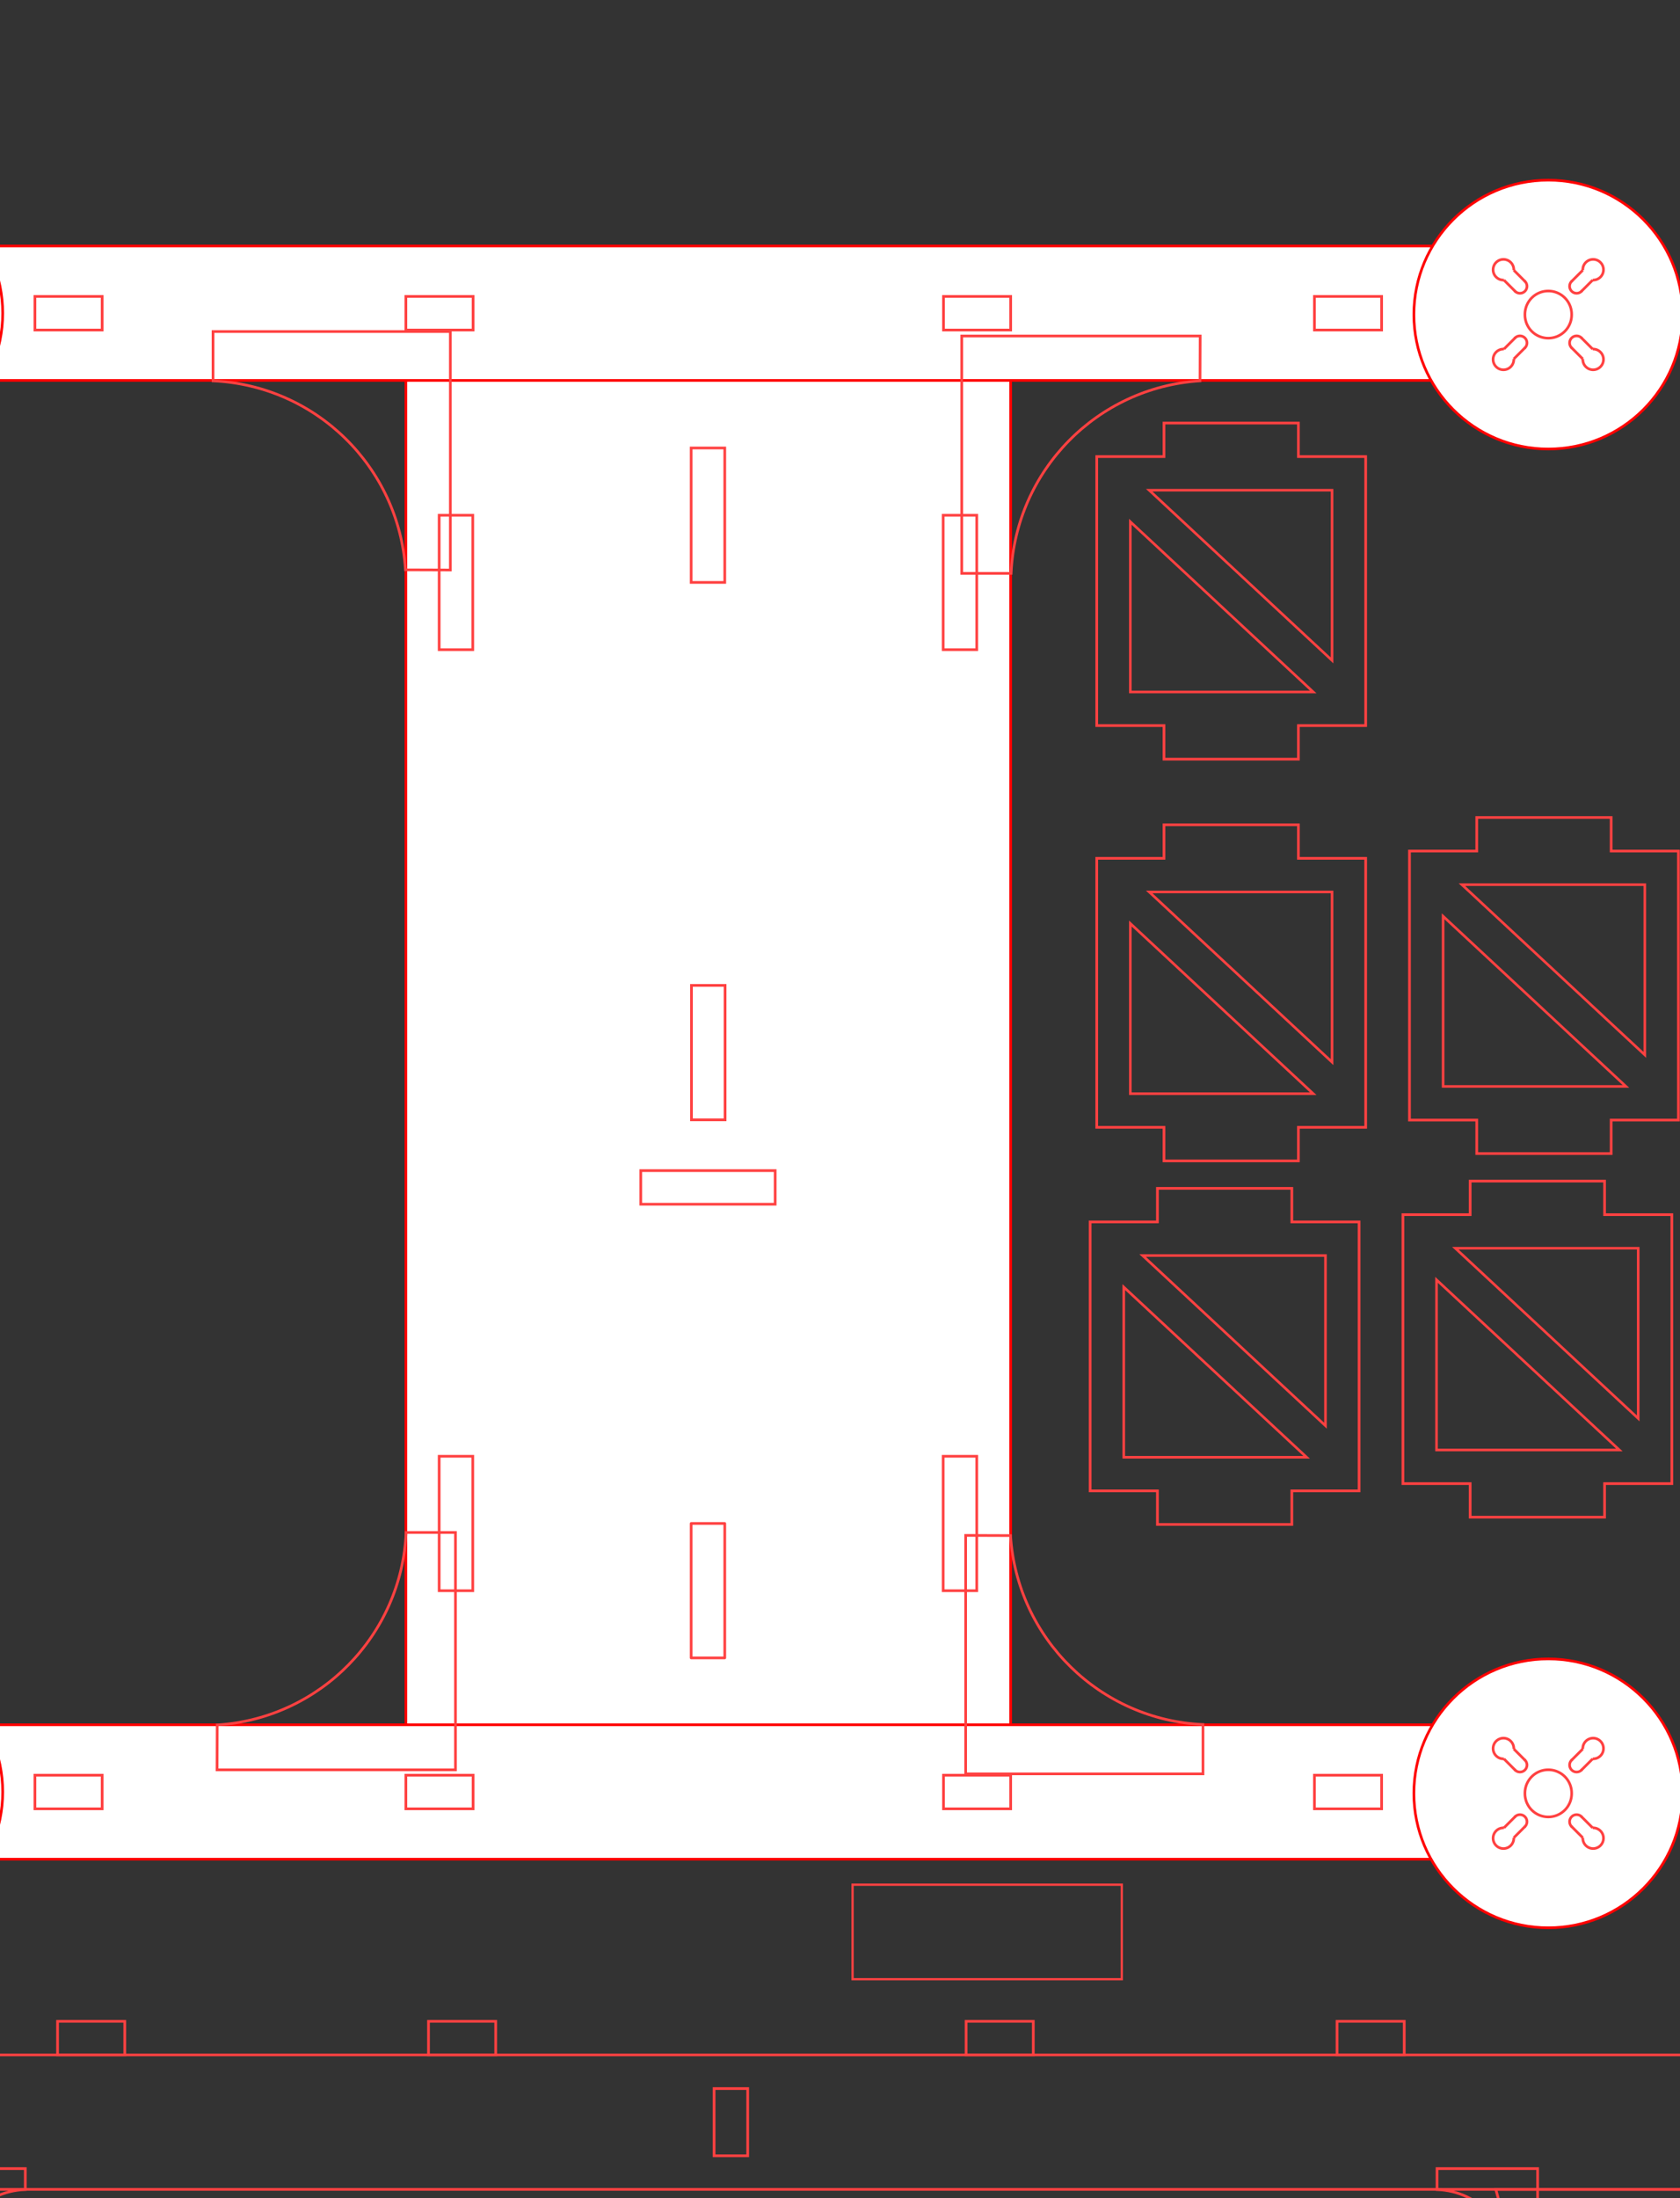 <?xml version="1.0" encoding="UTF-8" standalone="no"?>
<!-- Created with Inkscape (http://www.inkscape.org/) -->

<svg
   xmlns:dc="http://purl.org/dc/elements/1.1/"
   xmlns:cc="http://creativecommons.org/ns#"
   xmlns:rdf="http://www.w3.org/1999/02/22-rdf-syntax-ns#"
   xmlns:svg="http://www.w3.org/2000/svg"
   xmlns="http://www.w3.org/2000/svg"
   xmlns:sodipodi="http://sodipodi.sourceforge.net/DTD/sodipodi-0.dtd"
   xmlns:inkscape="http://www.inkscape.org/namespaces/inkscape"
   width="25cm"
   height="32.7cm"
   viewBox="0 0 885.827 1158.661"
   id="svg2"
   version="1.1"
   inkscape:version="0.91 r13725"
   sodipodi:docname="Laser_cutting_design_2.svg"><rect x="0" y="0" width="885.827" height="1158.661" fill="#333333" stroke="none"/><defs
   id="defs4" />
<sodipodi:namedview
   id="base"
   pagecolor="#ffffff"
   bordercolor="#666666"
   borderopacity="1.0"
   inkscape:pageopacity="0.0"
   inkscape:pageshadow="2"
   showgrid="false"
   inkscape:zoom="1.4142136"
   inkscape:cx="586.55925"
   inkscape:cy="154.50902"
   inkscape:window-width="1322"
   inkscape:window-height="750"
   inkscape:window-x="44"
   inkscape:window-y="18"
   inkscape:window-maximized="1"
   inkscape:current-layer="layer1"
   showborder="false"
   inkscape:document-units="cm"
   showguides="false" />


 HEAD
     inkscape:zoom=&quot;0.56628729&quot;
     inkscape:cx=&quot;-283.34562&quot;
     inkscape:cy=&quot;485.06177&quot;
=======
     inkscape:zoom=&quot;0.7&quot;
     inkscape:cx=&quot;922.1479&quot;
     inkscape:cy=&quot;432.28829&quot;
&gt;&gt;&gt;&gt;&gt;&gt;&gt; 5bce138aa78098a31aa626a3f26e7add5e2ade60
     inkscape:document-units=&quot;cm&quot;
     inkscape:current-layer=&quot;layer1&quot;
     showgrid=&quot;false&quot;
     units=&quot;cm&quot;
 HEAD
     inkscape:window-width=&quot;3381&quot;
     inkscape:window-height=&quot;1416&quot;
     inkscape:window-x=&quot;59&quot;
     inkscape:window-y=&quot;24&quot;
     inkscape:window-maximized=&quot;1&quot;
     showborder=&quot;false&quot;
     showguides=&quot;true&quot; /&gt;
=======
     inkscape:window-width=&quot;1718&quot;
     inkscape:window-height=&quot;1368&quot;
     inkscape:window-x=&quot;-7&quot;
     inkscape:window-y=&quot;0&quot;
     inkscape:window-maximized=&quot;0&quot;
     showborder=&quot;false&quot; /&gt;
&gt;&gt;&gt;&gt;&gt;&gt;&gt; 5bce138aa78098a31aa626a3f26e7add5e2ade60
<g
   inkscape:label="Layer 1"
   inkscape:groupmode="layer"
   id="layer1"
   transform="translate(0,106.299)"><rect
   id="rect21" />


 HEAD
       style=&quot;opacity:1;fill:none;fill-opacity:0;fill-rule:evenodd;stroke:#ff4141;stroke-width:1.41606927;stroke-linecap:round;stroke-linejoin:miter;stroke-miterlimit:4;stroke-dasharray:none;stroke-opacity:1&quot;
       id=&quot;rect4145-3-2-8-6-2-8-7&quot;
       width=&quot;35.434326&quot;
       height=&quot;17.717789&quot;
       x=&quot;214.01512&quot;
       y=&quot;927.63739&quot; /&gt;
    <rect
   style="opacity:1;fill:#ffffff;fill-opacity:1;stroke:#ff0000;stroke-width:1.418;stroke-miterlimit:4;stroke-dasharray:none;stroke-opacity:1"
   id="rect4140"
   width="318.897"
   height="850.393"
   x="214.016"
   y="23.387" />
<g
   transform="translate(4.6589356e-6,-779.525)"
   id="g4865-5">
  <rect
     style="opacity:1;fill:#ffffff;fill-opacity:1;stroke:#ff0000;stroke-width:1.417;stroke-miterlimit:4;stroke-dasharray:none;stroke-opacity:1"
     id="rect4142-4-3-0"
     width="70.866"
     height="885.827"
     x="-873.78"
     y="-69.45"
     transform="matrix(0,-1,1,0,0,0)" />
  <ellipse
     style="opacity:1;fill:#ffffff;fill-opacity:1;stroke:#ff0000;stroke-width:1.403;stroke-miterlimit:4;stroke-dasharray:none;stroke-opacity:1"
     id="path4146-7-6-7-0-3"
     cx="-839.054"
     cy="816.379"
     rx="70.872"
     ry="70.873"
     transform="matrix(0,-1,1,0,0,0)" />
  <path
     inkscape:connector-curvature="0"
     d="m 828.699,839.054 a 12.32,12.319 0 1 0 -24.639,0 12.32,12.319 0 1 0 24.639,0 z"
     style="fill:none;stroke:#ff4141;stroke-width:1.403;stroke-miterlimit:4;stroke-dasharray:none;stroke-opacity:1"
     id="path108-2-3-2-6" />
  <path
     inkscape:connector-curvature="0"
     d="m 803.82,856.82 a 3.696,3.696 0 1 0 -5.207,-5.207"
     style="fill:none;stroke:#ff4141;stroke-width:1.403;stroke-miterlimit:4;stroke-dasharray:none;stroke-opacity:1"
     id="path126-9-1-5-1" />
  <path
     inkscape:connector-curvature="0"
     d="m 792.978,857.248 a 5.456,5.456 0 1 0 5.207,5.207"
     style="fill:none;stroke:#ff4141;stroke-width:1.403;stroke-miterlimit:4;stroke-dasharray:none;stroke-opacity:1"
     id="path128-3-75-4-0" />
  <path
     inkscape:connector-curvature="0"
     d="m 799.071,851.156 -6.093,6.093"
     style="fill:none;stroke:#ff4141;stroke-width:1.403;stroke-miterlimit:4;stroke-dasharray:none;stroke-opacity:1"
     id="path130-1-9-0-6" />
  <path
     inkscape:connector-curvature="0"
     d="m 804.278,856.362 -6.093,6.093"
     style="fill:none;stroke:#ff4141;stroke-width:1.403;stroke-miterlimit:4;stroke-dasharray:none;stroke-opacity:1"
     id="path132-9-6-5-3" />
  <path
     inkscape:connector-curvature="0"
     d="m 834.145,851.613 a 3.696,3.696 0 1 0 -5.207,5.207"
     style="fill:none;stroke:#ff4141;stroke-width:1.403;stroke-miterlimit:4;stroke-dasharray:none;stroke-opacity:1"
     id="path134-4-21-9-2" />
  <path
     inkscape:connector-curvature="0"
     d="m 834.574,862.455 a 5.456,5.456 0 1 0 5.207,-5.207"
     style="fill:none;stroke:#ff4141;stroke-width:1.403;stroke-miterlimit:4;stroke-dasharray:none;stroke-opacity:1"
     id="path136-7-78-4-0" />
  <path
     inkscape:connector-curvature="0"
     d="m 833.688,851.156 6.093,6.093"
     style="fill:none;stroke:#ff4141;stroke-width:1.403;stroke-miterlimit:4;stroke-dasharray:none;stroke-opacity:1"
     id="path138-8-5-6-61" />
  <path
     inkscape:connector-curvature="0"
     d="m 828.481,856.362 6.093,6.093"
     style="fill:none;stroke:#ff4141;stroke-width:1.403;stroke-miterlimit:4;stroke-dasharray:none;stroke-opacity:1"
     id="path140-4-7-9-5" />
  <path
     inkscape:connector-curvature="0"
     d="m 798.613,826.495 a 3.696,3.696 0 1 0 5.207,-5.207"
     style="fill:none;stroke:#ff4141;stroke-width:1.403;stroke-miterlimit:4;stroke-dasharray:none;stroke-opacity:1"
     id="path142-5-4-2-5" />
  <path
     inkscape:connector-curvature="0"
     d="m 798.185,815.653 a 5.456,5.456 0 1 0 -5.207,5.207"
     style="fill:none;stroke:#ff4141;stroke-width:1.403;stroke-miterlimit:4;stroke-dasharray:none;stroke-opacity:1"
     id="path144-0-18-2-4" />
  <path
     inkscape:connector-curvature="0"
     d="m 799.071,826.953 -6.093,-6.093"
     style="fill:none;stroke:#ff4141;stroke-width:1.403;stroke-miterlimit:4;stroke-dasharray:none;stroke-opacity:1"
     id="path146-3-5-4-7" />
  <path
     inkscape:connector-curvature="0"
     d="m 804.278,821.746 -6.093,-6.093"
     style="fill:none;stroke:#ff4141;stroke-width:1.403;stroke-miterlimit:4;stroke-dasharray:none;stroke-opacity:1"
     id="path148-6-9-7-6" />
  <path
     inkscape:connector-curvature="0"
     d="m 828.938,821.289 a 3.696,3.696 0 1 0 5.207,5.207"
     style="fill:none;stroke:#ff4141;stroke-width:1.403;stroke-miterlimit:4;stroke-dasharray:none;stroke-opacity:1"
     id="path150-1-7-7-5" />
  <path
     inkscape:connector-curvature="0"
     d="m 839.78,820.86 a 5.456,5.456 0 1 0 -5.207,-5.207"
     style="fill:none;stroke:#ff4141;stroke-width:1.403;stroke-miterlimit:4;stroke-dasharray:none;stroke-opacity:1"
     id="path152-0-53-5-6" />
  <path
     inkscape:connector-curvature="0"
     d="m 833.688,826.953 6.093,-6.093"
     style="fill:none;stroke:#ff4141;stroke-width:1.403;stroke-miterlimit:4;stroke-dasharray:none;stroke-opacity:1"
     id="path154-6-8-4-9" />
  <path
     inkscape:connector-curvature="0"
     d="m 828.481,821.746 6.093,-6.093"
     style="fill:none;stroke:#ff4141;stroke-width:1.403;stroke-miterlimit:4;stroke-dasharray:none;stroke-opacity:1"
     id="path156-3-8-8-3" />
  <g
     transform="translate(-0.709,0)"
     id="g4859-7">
    <rect
       style="opacity:1;fill:none;fill-opacity:0;fill-rule:evenodd;stroke:#ff4141;stroke-width:1.416;stroke-linecap:round;stroke-linejoin:miter;stroke-miterlimit:4;stroke-dasharray:none;stroke-opacity:1"
       id="rect4145-3-2-8-6-2-8-0-4"
       width="35.434"
       height="17.718"
       x="19.132"
       y="829.488" />
    <rect
       style="opacity:1;fill:none;fill-opacity:0;fill-rule:evenodd;stroke:#ff4141;stroke-width:1.416;stroke-linecap:round;stroke-linejoin:miter;stroke-miterlimit:4;stroke-dasharray:none;stroke-opacity:1"
       id="rect4145-3-2-8-6-2-8-4-8-5"
       width="35.434"
       height="17.718"
       x="693.778"
       y="829.488" />
    <rect
       style="opacity:1;fill:none;fill-opacity:0;fill-rule:evenodd;stroke:#ff4141;stroke-width:1.416;stroke-linecap:round;stroke-linejoin:miter;stroke-miterlimit:4;stroke-dasharray:none;stroke-opacity:1"
       id="rect4145-3-2-8-6-2-8-7-1-2"
       width="35.434"
       height="17.718"
       x="214.723"
       y="829.488" />
    <rect
       style="opacity:1;fill:none;fill-opacity:0;fill-rule:evenodd;stroke:#ff4141;stroke-width:1.416;stroke-linecap:round;stroke-linejoin:miter;stroke-miterlimit:4;stroke-dasharray:none;stroke-opacity:1"
       id="rect4145-3-2-8-6-2-8-7-2-3-5"
       width="35.434"
       height="17.718"
       x="498.187"
       y="829.488" />
  </g>
  <g
     id="g4710-4"
     transform="translate(31.226,-0.512)">
    <ellipse
       transform="matrix(0,-1,1,0,0,0)"
       ry="70.873"
       rx="70.872"
       cy="-100.676"
       cx="-838.859"
       id="path4146-7-6-7-0-5-7"
       style="opacity:1;fill:#ffffff;fill-opacity:1;stroke:#ff0000;stroke-width:1.403;stroke-miterlimit:4;stroke-dasharray:none;stroke-opacity:1" />
    <path
       id="path108-2-3-2-9-4"
       style="fill:none;stroke:#ff4141;stroke-width:1.403;stroke-miterlimit:4;stroke-dasharray:none;stroke-opacity:1"
       d="m -88.357,838.859 a 12.32,12.319 0 1 0 -24.639,0 12.32,12.319 0 1 0 24.639,0 z"
       inkscape:connector-curvature="0" />
    <path
       id="path126-9-1-5-2-4"
       style="fill:none;stroke:#ff4141;stroke-width:1.403;stroke-miterlimit:4;stroke-dasharray:none;stroke-opacity:1"
       d="m -113.235,856.625 a 3.696,3.696 0 1 0 -5.207,-5.207"
       inkscape:connector-curvature="0" />
    <path
       id="path128-3-75-4-2-3"
       style="fill:none;stroke:#ff4141;stroke-width:1.403;stroke-miterlimit:4;stroke-dasharray:none;stroke-opacity:1"
       d="m -124.078,857.053 a 5.456,5.456 0 1 0 5.207,5.207"
       inkscape:connector-curvature="0" />
    <path
       id="path130-1-9-0-8-0"
       style="fill:none;stroke:#ff4141;stroke-width:1.403;stroke-miterlimit:4;stroke-dasharray:none;stroke-opacity:1"
       d="m -117.985,850.961 -6.093,6.093"
       inkscape:connector-curvature="0" />
    <path
       id="path132-9-6-5-9-7"
       style="fill:none;stroke:#ff4141;stroke-width:1.403;stroke-miterlimit:4;stroke-dasharray:none;stroke-opacity:1"
       d="m -112.778,856.167 -6.093,6.093"
       inkscape:connector-curvature="0" />
    <path
       id="path134-4-21-9-7-8"
       style="fill:none;stroke:#ff4141;stroke-width:1.403;stroke-miterlimit:4;stroke-dasharray:none;stroke-opacity:1"
       d="m -82.911,851.418 a 3.696,3.696 0 1 0 -5.207,5.207"
       inkscape:connector-curvature="0" />
    <path
       id="path136-7-78-4-3-6"
       style="fill:none;stroke:#ff4141;stroke-width:1.403;stroke-miterlimit:4;stroke-dasharray:none;stroke-opacity:1"
       d="m -82.482,862.26 a 5.456,5.456 0 1 0 5.207,-5.207"
       inkscape:connector-curvature="0" />
    <path
       id="path138-8-5-6-6-8"
       style="fill:none;stroke:#ff4141;stroke-width:1.403;stroke-miterlimit:4;stroke-dasharray:none;stroke-opacity:1"
       d="m -83.368,850.961 6.093,6.093"
       inkscape:connector-curvature="0" />
    <path
       id="path140-4-7-9-1-8"
       style="fill:none;stroke:#ff4141;stroke-width:1.403;stroke-miterlimit:4;stroke-dasharray:none;stroke-opacity:1"
       d="m -88.575,856.167 6.093,6.093"
       inkscape:connector-curvature="0" />
    <path
       id="path142-5-4-2-2-4"
       style="fill:none;stroke:#ff4141;stroke-width:1.403;stroke-miterlimit:4;stroke-dasharray:none;stroke-opacity:1"
       d="m -118.442,826.3 a 3.696,3.696 0 1 0 5.207,-5.207"
       inkscape:connector-curvature="0" />
    <path
       id="path144-0-18-2-93-3"
       style="fill:none;stroke:#ff4141;stroke-width:1.403;stroke-miterlimit:4;stroke-dasharray:none;stroke-opacity:1"
       d="m -118.871,815.458 a 5.456,5.456 0 1 0 -5.207,5.207"
       inkscape:connector-curvature="0" />
    <path
       id="path146-3-5-4-1-1"
       style="fill:none;stroke:#ff4141;stroke-width:1.403;stroke-miterlimit:4;stroke-dasharray:none;stroke-opacity:1"
       d="m -117.985,826.758 -6.093,-6.093"
       inkscape:connector-curvature="0" />
    <path
       id="path148-6-9-7-9-4"
       style="fill:none;stroke:#ff4141;stroke-width:1.403;stroke-miterlimit:4;stroke-dasharray:none;stroke-opacity:1"
       d="m -112.778,821.551 -6.093,-6.093"
       inkscape:connector-curvature="0" />
    <path
       id="path150-1-7-7-4-9"
       style="fill:none;stroke:#ff4141;stroke-width:1.403;stroke-miterlimit:4;stroke-dasharray:none;stroke-opacity:1"
       d="m -88.117,821.094 a 3.696,3.696 0 1 0 5.207,5.207"
       inkscape:connector-curvature="0" />
    <path
       id="path152-0-53-5-7-2"
       style="fill:none;stroke:#ff4141;stroke-width:1.403;stroke-miterlimit:4;stroke-dasharray:none;stroke-opacity:1"
       d="m -77.275,820.665 a 5.456,5.456 0 1 0 -5.207,-5.207"
       inkscape:connector-curvature="0" />
    <path
       id="path154-6-8-4-8-0"
       style="fill:none;stroke:#ff4141;stroke-width:1.403;stroke-miterlimit:4;stroke-dasharray:none;stroke-opacity:1"
       d="m -83.368,826.758 6.093,-6.093"
       inkscape:connector-curvature="0" />
    <path
       id="path156-3-8-8-4-6"
       style="fill:none;stroke:#ff4141;stroke-width:1.403;stroke-miterlimit:4;stroke-dasharray:none;stroke-opacity:1"
       d="m -88.575,821.551 6.093,-6.093"
       inkscape:connector-curvature="0" />
  </g>
</g>
<rect
   transform="matrix(0,-1,1,0,0,0)"
   y="-69.45"
   x="-873.78"
   height="885.827"
   width="70.866"
   id="rect4142-4-3"
   style="opacity:1;fill:#ffffff;fill-opacity:1;stroke:#ff0000;stroke-width:1.417;stroke-miterlimit:4;stroke-dasharray:none;stroke-opacity:1" />
<ellipse
   transform="matrix(0,-1,1,0,0,0)"
   ry="70.873"
   rx="70.872"
   cy="816.379"
   cx="-839.054"
   id="path4146-7-6-7-0"
   style="opacity:1;fill:#ffffff;fill-opacity:1;stroke:#ff0000;stroke-width:1.403;stroke-miterlimit:4;stroke-dasharray:none;stroke-opacity:1" />
<path
   id="path108-2-3-2"
   style="fill:none;stroke:#ff4141;stroke-width:1.403;stroke-miterlimit:4;stroke-dasharray:none;stroke-opacity:1"
   d="m 828.699,839.054 a 12.32,12.319 0 1 0 -24.639,0 12.32,12.319 0 1 0 24.639,0 z"
   inkscape:connector-curvature="0" />
<path
   id="path126-9-1-5"
   style="fill:none;stroke:#ff4141;stroke-width:1.403;stroke-miterlimit:4;stroke-dasharray:none;stroke-opacity:1"
   d="m 803.82,856.82 a 3.696,3.696 0 1 0 -5.207,-5.207"
   inkscape:connector-curvature="0" />
<path
   id="path128-3-75-4"
   style="fill:none;stroke:#ff4141;stroke-width:1.403;stroke-miterlimit:4;stroke-dasharray:none;stroke-opacity:1"
   d="m 792.978,857.248 a 5.456,5.456 0 1 0 5.207,5.207"
   inkscape:connector-curvature="0" />
<path
   id="path130-1-9-0"
   style="fill:none;stroke:#ff4141;stroke-width:1.403;stroke-miterlimit:4;stroke-dasharray:none;stroke-opacity:1"
   d="m 799.071,851.156 -6.093,6.093"
   inkscape:connector-curvature="0" />
<path
   id="path132-9-6-5"
   style="fill:none;stroke:#ff4141;stroke-width:1.403;stroke-miterlimit:4;stroke-dasharray:none;stroke-opacity:1"
   d="m 804.278,856.362 -6.093,6.093"
   inkscape:connector-curvature="0" />
<path
   id="path134-4-21-9"
   style="fill:none;stroke:#ff4141;stroke-width:1.403;stroke-miterlimit:4;stroke-dasharray:none;stroke-opacity:1"
   d="m 834.145,851.613 a 3.696,3.696 0 1 0 -5.207,5.207"
   inkscape:connector-curvature="0" />
<path
   id="path136-7-78-4"
   style="fill:none;stroke:#ff4141;stroke-width:1.403;stroke-miterlimit:4;stroke-dasharray:none;stroke-opacity:1"
   d="m 834.574,862.455 a 5.456,5.456 0 1 0 5.207,-5.207"
   inkscape:connector-curvature="0" />
<path
   id="path138-8-5-6"
   style="fill:none;stroke:#ff4141;stroke-width:1.403;stroke-miterlimit:4;stroke-dasharray:none;stroke-opacity:1"
   d="m 833.688,851.156 6.093,6.093"
   inkscape:connector-curvature="0" />
<path
   id="path140-4-7-9"
   style="fill:none;stroke:#ff4141;stroke-width:1.403;stroke-miterlimit:4;stroke-dasharray:none;stroke-opacity:1"
   d="m 828.481,856.362 6.093,6.093"
   inkscape:connector-curvature="0" />
<path
   id="path142-5-4-2"
   style="fill:none;stroke:#ff4141;stroke-width:1.403;stroke-miterlimit:4;stroke-dasharray:none;stroke-opacity:1"
   d="m 798.613,826.495 a 3.696,3.696 0 1 0 5.207,-5.207"
   inkscape:connector-curvature="0" />
<path
   id="path144-0-18-2"
   style="fill:none;stroke:#ff4141;stroke-width:1.403;stroke-miterlimit:4;stroke-dasharray:none;stroke-opacity:1"
   d="m 798.185,815.653 a 5.456,5.456 0 1 0 -5.207,5.207"
   inkscape:connector-curvature="0" />
<path
   id="path146-3-5-4"
   style="fill:none;stroke:#ff4141;stroke-width:1.403;stroke-miterlimit:4;stroke-dasharray:none;stroke-opacity:1"
   d="m 799.071,826.953 -6.093,-6.093"
   inkscape:connector-curvature="0" />
<path
   id="path148-6-9-7"
   style="fill:none;stroke:#ff4141;stroke-width:1.403;stroke-miterlimit:4;stroke-dasharray:none;stroke-opacity:1"
   d="m 804.278,821.746 -6.093,-6.093"
   inkscape:connector-curvature="0" />
<path
   id="path150-1-7-7"
   style="fill:none;stroke:#ff4141;stroke-width:1.403;stroke-miterlimit:4;stroke-dasharray:none;stroke-opacity:1"
   d="m 828.938,821.289 a 3.696,3.696 0 1 0 5.207,5.207"
   inkscape:connector-curvature="0" />
<path
   id="path152-0-53-5"
   style="fill:none;stroke:#ff4141;stroke-width:1.403;stroke-miterlimit:4;stroke-dasharray:none;stroke-opacity:1"
   d="m 839.78,820.86 a 5.456,5.456 0 1 0 -5.207,-5.207"
   inkscape:connector-curvature="0" />
<path
   id="path154-6-8-4"
   style="fill:none;stroke:#ff4141;stroke-width:1.403;stroke-miterlimit:4;stroke-dasharray:none;stroke-opacity:1"
   d="m 833.688,826.953 6.093,-6.093"
   inkscape:connector-curvature="0" />
<path
   id="path156-3-8-8"
   style="fill:none;stroke:#ff4141;stroke-width:1.403;stroke-miterlimit:4;stroke-dasharray:none;stroke-opacity:1"
   d="m 828.481,821.746 6.093,-6.093"
   inkscape:connector-curvature="0" />
<rect
   style="opacity:1;fill:none;fill-opacity:0;fill-rule:evenodd;stroke:#ff4141;stroke-width:1.416;stroke-linecap:round;stroke-linejoin:miter;stroke-miterlimit:4;stroke-dasharray:none;stroke-opacity:1"
   id="rect4145-3-2-8-6-2-8-0"
   width="35.434"
   height="17.718"
   x="18.423"
   y="829.488" />
<rect
   style="opacity:1;fill:none;fill-opacity:0;fill-rule:evenodd;stroke:#ff4141;stroke-width:1.416;stroke-linecap:round;stroke-linejoin:miter;stroke-miterlimit:4;stroke-dasharray:none;stroke-opacity:1"
   id="rect4145-3-2-8-6-2-8-4-8"
   width="35.434"
   height="17.718"
   x="693.069"
   y="829.488" />
<rect
   style="opacity:1;fill:none;fill-opacity:0;fill-rule:evenodd;stroke:#ff4141;stroke-width:1.416;stroke-linecap:round;stroke-linejoin:miter;stroke-miterlimit:4;stroke-dasharray:none;stroke-opacity:1"
   id="rect4145-3-2-8-6-2-8-7-1"
   width="35.434"
   height="17.718"
   x="214.014"
   y="829.488" />
<rect
   style="opacity:1;fill:none;fill-opacity:0;fill-rule:evenodd;stroke:#ff4141;stroke-width:1.416;stroke-linecap:round;stroke-linejoin:miter;stroke-miterlimit:4;stroke-dasharray:none;stroke-opacity:1"
   id="rect4145-3-2-8-6-2-8-7-2-3"
   width="35.434"
   height="17.718"
   x="497.479"
   y="829.488" />
<ellipse
   transform="matrix(0,-1,1,0,0,0)"
   ry="70.873"
   rx="70.872"
   cy="-69.45"
   cx="-838.347"
   id="path4146-7-6-7-0-5"
   style="opacity:1;fill:#ffffff;fill-opacity:1;stroke:#ff0000;stroke-width:1.403;stroke-miterlimit:4;stroke-dasharray:none;stroke-opacity:1" />
<path
   id="path108-2-3-2-9"
   style="fill:none;stroke:#ff4141;stroke-width:1.403;stroke-miterlimit:4;stroke-dasharray:none;stroke-opacity:1"
   d="m -57.13,838.347 a 12.32,12.319 0 1 0 -24.639,0 12.32,12.319 0 0 0 24.639,0 z"
   inkscape:connector-curvature="0" />
<path
   id="path126-9-1-5-2"
   style="fill:none;stroke:#ff4141;stroke-width:1.403;stroke-miterlimit:4;stroke-dasharray:none;stroke-opacity:1"
   d="m -82.009,856.112 a 3.696,3.696 0 1 0 -5.207,-5.207"
   inkscape:connector-curvature="0" />
<path
   id="path128-3-75-4-2"
   style="fill:none;stroke:#ff4141;stroke-width:1.403;stroke-miterlimit:4;stroke-dasharray:none;stroke-opacity:1"
   d="m -92.851,856.541 a 5.456,5.456 0 1 0 5.207,5.207"
   inkscape:connector-curvature="0" />
<path
   id="path130-1-9-0-8"
   style="fill:none;stroke:#ff4141;stroke-width:1.403;stroke-miterlimit:4;stroke-dasharray:none;stroke-opacity:1"
   d="m -86.758,850.448 -6.093,6.093"
   inkscape:connector-curvature="0" />
<path
   id="path132-9-6-5-9"
   style="fill:none;stroke:#ff4141;stroke-width:1.403;stroke-miterlimit:4;stroke-dasharray:none;stroke-opacity:1"
   d="m -81.551,855.655 -6.093,6.093"
   inkscape:connector-curvature="0" />
<path
   id="path134-4-21-9-7"
   style="fill:none;stroke:#ff4141;stroke-width:1.403;stroke-miterlimit:4;stroke-dasharray:none;stroke-opacity:1"
   d="m -51.684,850.905 a 3.696,3.696 0 1 0 -5.207,5.207"
   inkscape:connector-curvature="0" />
<path
   id="path136-7-78-4-3"
   style="fill:none;stroke:#ff4141;stroke-width:1.403;stroke-miterlimit:4;stroke-dasharray:none;stroke-opacity:1"
   d="m -51.255,861.748 a 5.456,5.456 0 1 0 5.207,-5.207"
   inkscape:connector-curvature="0" />
<path
   id="path138-8-5-6-6"
   style="fill:none;stroke:#ff4141;stroke-width:1.403;stroke-miterlimit:4;stroke-dasharray:none;stroke-opacity:1"
   d="m -52.142,850.448 6.093,6.093"
   inkscape:connector-curvature="0" />
<path
   id="path140-4-7-9-1"
   style="fill:none;stroke:#ff4141;stroke-width:1.403;stroke-miterlimit:4;stroke-dasharray:none;stroke-opacity:1"
   d="m -57.348,855.655 6.093,6.093"
   inkscape:connector-curvature="0" />
<path
   id="path142-5-4-2-2"
   style="fill:none;stroke:#ff4141;stroke-width:1.403;stroke-miterlimit:4;stroke-dasharray:none;stroke-opacity:1"
   d="m -87.216,825.788 a 3.696,3.696 0 1 0 5.207,-5.207"
   inkscape:connector-curvature="0" />
<path
   id="path144-0-18-2-93"
   style="fill:none;stroke:#ff4141;stroke-width:1.403;stroke-miterlimit:4;stroke-dasharray:none;stroke-opacity:1"
   d="m -87.644,814.946 a 5.456,5.456 0 1 0 -5.207,5.207"
   inkscape:connector-curvature="0" />
<path
   id="path146-3-5-4-1"
   style="fill:none;stroke:#ff4141;stroke-width:1.403;stroke-miterlimit:4;stroke-dasharray:none;stroke-opacity:1"
   d="m -86.758,826.245 -6.093,-6.093"
   inkscape:connector-curvature="0" />
<path
   id="path148-6-9-7-9"
   style="fill:none;stroke:#ff4141;stroke-width:1.403;stroke-miterlimit:4;stroke-dasharray:none;stroke-opacity:1"
   d="m -81.551,821.039 -6.093,-6.093"
   inkscape:connector-curvature="0" />
<path
   id="path150-1-7-7-4"
   style="fill:none;stroke:#ff4141;stroke-width:1.403;stroke-miterlimit:4;stroke-dasharray:none;stroke-opacity:1"
   d="m -56.891,820.581 a 3.696,3.696 0 1 0 5.207,5.207"
   inkscape:connector-curvature="0" />
<path
   id="path152-0-53-5-7"
   style="fill:none;stroke:#ff4141;stroke-width:1.403;stroke-miterlimit:4;stroke-dasharray:none;stroke-opacity:1"
   d="m -46.049,820.153 a 5.456,5.456 0 1 0 -5.207,-5.207"
   inkscape:connector-curvature="0" />
<path
   id="path154-6-8-4-8"
   style="fill:none;stroke:#ff4141;stroke-width:1.403;stroke-miterlimit:4;stroke-dasharray:none;stroke-opacity:1"
   d="m -52.142,826.245 6.093,-6.093"
   inkscape:connector-curvature="0" />
<path
   id="path156-3-8-8-4"
   style="fill:none;stroke:#ff4141;stroke-width:1.403;stroke-miterlimit:4;stroke-dasharray:none;stroke-opacity:1"
   d="m -57.348,821.039 6.093,-6.093"
   inkscape:connector-curvature="0" />
<path
   id="path123" />


=======
       style=&quot;opacity:1;fill:#ffffff;fill-opacity:1;stroke:#ff0000;stroke-width:3;stroke-miterlimit:4;stroke-dasharray:none;stroke-opacity:1&quot;
       id=&quot;rect4140&quot;
       width=&quot;248.03149&quot;
       height=&quot;708.66144&quot;
       x=&quot;257.5889&quot;
       y=&quot;164.4381&quot; /&gt;
    
    path
       style=&quot;opacity:1;fill:#ffffff;fill-opacity:1;stroke:#ff0000;stroke-width:3;stroke-miterlimit:4;stroke-dasharray:none;stroke-opacity:1&quot;
       d=&quot;m -168.57147,118.07666 70.866138,0 0,885.82674 -70.866138,0 -133.2059,-1.5409 0,-70.85265 133.19293,-35.43307 0.013,-673.12213 -133.2059,-35.43308 0,-70.87346 z&quot;
       id=&quot;rect4215&quot;
&gt;&gt;&gt;&gt;&gt;&gt;&gt; 5bce138aa78098a31aa626a3f26e7add5e2ade60
       inkscape:connector-curvature=&quot;0&quot;
       style=&quot;opacity:1;fill:none;fill-opacity:0;fill-rule:evenodd;stroke:#ff4141;stroke-width:1.35889506;stroke-linecap:round;stroke-linejoin:miter;stroke-miterlimit:4;stroke-dasharray:none;stroke-opacity:1&quot;
       d=&quot;m 48.66865,437.64539 96.41996,160.58203 0,-160.58203 -96.41996,0 z m -9.9375,16.64453 0,160.58008 96.41796,0 -96.41796,-160.58008 z&quot;
       id=&quot;rect4282-2&quot; /&gt;
    <path
   inkscape:connector-curvature="0"
   id="path134" />


 HEAD
       style=&quot;opacity:1;fill:none;fill-opacity:0;fill-rule:evenodd;stroke:#ff4141;stroke-width:1.35889506;stroke-linecap:round;stroke-linejoin:miter;stroke-miterlimit:4;stroke-dasharray:none;stroke-opacity:1&quot;
       d=&quot;m 603.29716,472.50775 96.41996,160.58203 0,-160.58203 -96.41996,0 z m -9.9375,16.64453 0,160.58008 96.41796,0 -96.41796,-160.58008 z&quot;
       id=&quot;rect4282-5&quot; /&gt;
    <rect
   style="opacity:1;fill:none;fill-opacity:0;fill-rule:evenodd;stroke:#ff4141;stroke-width:1.417;stroke-linecap:round;stroke-linejoin:miter;stroke-miterlimit:4;stroke-dasharray:none;stroke-opacity:1"
   id="rect4145"
   width="70.866"
   height="17.717"
   x="129.856"
   y="-382.152"
   transform="matrix(0,1,-1,0,0,0)" />
<rect
   style="opacity:1;fill:none;fill-opacity:0;fill-rule:evenodd;stroke:#ff4141;stroke-width:1.417;stroke-linecap:round;stroke-linejoin:round;stroke-miterlimit:4;stroke-dasharray:none;stroke-opacity:1"
   id="rect4145-6"
   width="70.866"
   height="17.717"
   x="696.785"
   y="-382.152"
   transform="matrix(0,1,-1,0,0,0)" />
<rect
   style="opacity:1;fill:none;fill-opacity:0;fill-rule:evenodd;stroke:#ff4141;stroke-width:1.417;stroke-linecap:round;stroke-linejoin:miter;stroke-miterlimit:4;stroke-dasharray:none;stroke-opacity:1"
   id="rect4145-3"
   width="70.866"
   height="17.717"
   x="165.296"
   y="-249.278"
   transform="matrix(0,1,-1,0,0,0)" />
<rect
   style="opacity:1;fill:none;fill-opacity:0;fill-rule:evenodd;stroke:#ff4141;stroke-width:1.417;stroke-linecap:round;stroke-linejoin:miter;stroke-miterlimit:4;stroke-dasharray:none;stroke-opacity:1"
   id="rect4145-3-6"
   width="70.866"
   height="17.717"
   x="165.296"
   y="-515.026"
   transform="matrix(0,1,-1,0,0,0)" />
<path
   style="opacity:1;fill:none;fill-opacity:0;fill-rule:evenodd;stroke:#ff4141;stroke-width:1.417;stroke-linecap:round;stroke-linejoin:miter;stroke-miterlimit:4;stroke-dasharray:none;stroke-opacity:1"
   d="m 533.119,195.945 c 2.468,-54.281 45.389,-98.008 99.614,-101.484 l 0.083,-23.651 -125.696,0 0,125.135 z"
   id="path7654"
   inkscape:connector-curvature="0"
   sodipodi:nodetypes="cccccc" />
<rect
   style="opacity:1;fill:none;fill-opacity:0;fill-rule:evenodd;stroke:#ff4141;stroke-width:1.417;stroke-linecap:round;stroke-linejoin:miter;stroke-miterlimit:4;stroke-dasharray:none;stroke-opacity:1"
   id="rect4145-3-7"
   width="70.866"
   height="17.717"
   x="661.359"
   y="-249.278"
   transform="matrix(0,1,-1,0,0,0)" />
<rect
   style="opacity:1;fill:none;fill-opacity:0;fill-rule:evenodd;stroke:#ff4141;stroke-width:1.417;stroke-linecap:round;stroke-linejoin:miter;stroke-miterlimit:4;stroke-dasharray:none;stroke-opacity:1"
   id="rect4145-3-6-5"
   width="70.866"
   height="17.717"
   x="661.359"
   y="-515.026"
   transform="matrix(0,1,-1,0,0,0)" />
<rect
   style="opacity:1;fill:none;fill-opacity:0;fill-rule:evenodd;stroke:#ff4141;stroke-width:1.417;stroke-linecap:round;stroke-linejoin:miter;stroke-miterlimit:4;stroke-dasharray:none;stroke-opacity:1"
   id="rect4145-3-2"
   width="70.866"
   height="17.717"
   x="337.861"
   y="510.768" />



=======
       sodipodi:nodetypes=&quot;ccccccccccc&quot; /&gt;
    
&gt;&gt;&gt;&gt;&gt;&gt;&gt; 5bce138aa78098a31aa626a3f26e7add5e2ade60
  <path
   id="rect4145-3-6-3-9-3"
   d="m 610.283,520.134 0,17.686 -35.463,0 0,141.793 35.463,0 0,17.686 70.867,0 0,-17.686 35.465,0 0,-141.793 -35.465,0 0,-17.686 z"
   style="opacity:1;fill:none;fill-opacity:0;fill-rule:evenodd;stroke:#ff4141;stroke-width:1.417;stroke-linecap:round;stroke-linejoin:miter;stroke-miterlimit:4;stroke-dasharray:none;stroke-opacity:1"
   inkscape:connector-curvature="0"
   sodipodi:nodetypes="ccccccccccccc" />
<path
   inkscape:connector-curvature="0"
   style="opacity:1;fill:none;fill-opacity:0;fill-rule:evenodd;stroke:#ff4141;stroke-width:1.359;stroke-linecap:round;stroke-linejoin:miter;stroke-miterlimit:4;stroke-dasharray:none;stroke-opacity:1"
   d="m 602.476,555.539 96.42,89.713 0,-89.713 z m -9.938,16.645 0,89.711 96.418,0 z"
   id="rect4282-4-6"
   sodipodi:nodetypes="cccccccc" />
<path
   id="rect4145-3-6-3-9-3-3"
   d="m 613.754,328.478 0,17.686 -35.463,0 0,141.793 35.463,0 0,17.686 70.867,0 0,-17.686 35.465,0 0,-141.793 -35.465,0 0,-17.686 z"
   style="opacity:1;fill:none;fill-opacity:0;fill-rule:evenodd;stroke:#ff4141;stroke-width:1.417;stroke-linecap:round;stroke-linejoin:miter;stroke-miterlimit:4;stroke-dasharray:none;stroke-opacity:1"
   inkscape:connector-curvature="0"
   sodipodi:nodetypes="ccccccccccccc" />
<path
   inkscape:connector-curvature="0"
   style="opacity:1;fill:none;fill-opacity:0;fill-rule:evenodd;stroke:#ff4141;stroke-width:1.359;stroke-linecap:round;stroke-linejoin:miter;stroke-miterlimit:4;stroke-dasharray:none;stroke-opacity:1"
   d="m 605.948,363.882 96.42,89.713 0,-89.713 z m -9.938,16.645 0,89.711 96.418,0 z"
   id="rect4282-4-6-6"
   sodipodi:nodetypes="cccccccc" />
<path
   id="rect4145-3-6-3-9-3-35"
   d="m 613.754,116.71 0,17.686 -35.463,0 0,141.793 35.463,0 0,17.686 70.867,0 0,-17.686 35.465,0 0,-141.793 -35.465,0 0,-17.686 z"
   style="opacity:1;fill:none;fill-opacity:0;fill-rule:evenodd;stroke:#ff4141;stroke-width:1.417;stroke-linecap:round;stroke-linejoin:miter;stroke-miterlimit:4;stroke-dasharray:none;stroke-opacity:1"
   inkscape:connector-curvature="0"
   sodipodi:nodetypes="ccccccccccccc" />
<path
   inkscape:connector-curvature="0"
   style="opacity:1;fill:none;fill-opacity:0;fill-rule:evenodd;stroke:#ff4141;stroke-width:1.359;stroke-linecap:round;stroke-linejoin:miter;stroke-miterlimit:4;stroke-dasharray:none;stroke-opacity:1"
   d="m 605.948,152.115 96.42,89.713 0,-89.713 z m -9.938,16.645 0,89.711 96.418,0 z"
   id="rect4282-4-6-62"
   sodipodi:nodetypes="cccccccc" />
<path
   id="rect4145-3-6-3-9-3-9"
   d="m 775.184,516.304 0,17.686 -35.463,0 0,141.793 35.463,0 0,17.686 70.867,0 0,-17.686 35.465,0 0,-141.793 -35.465,0 0,-17.686 z"
   style="opacity:1;fill:none;fill-opacity:0;fill-rule:evenodd;stroke:#ff4141;stroke-width:1.417;stroke-linecap:round;stroke-linejoin:miter;stroke-miterlimit:4;stroke-dasharray:none;stroke-opacity:1"
   inkscape:connector-curvature="0"
   sodipodi:nodetypes="ccccccccccccc" />
<path
   inkscape:connector-curvature="0"
   style="opacity:1;fill:none;fill-opacity:0;fill-rule:evenodd;stroke:#ff4141;stroke-width:1.359;stroke-linecap:round;stroke-linejoin:miter;stroke-miterlimit:4;stroke-dasharray:none;stroke-opacity:1"
   d="m 767.377,551.708 96.42,89.713 0,-89.713 z m -9.938,16.645 0,89.711 96.418,0 z"
   id="rect4282-4-6-1"
   sodipodi:nodetypes="cccccccc" />
<path
   id="rect4145-3-6-3-9-3-3-2"
   d="m 778.655,324.647 0,17.686 -35.463,0 0,141.793 35.463,0 0,17.686 70.867,0 0,-17.686 35.465,0 0,-141.793 -35.465,0 0,-17.686 z"
   style="opacity:1;fill:none;fill-opacity:0;fill-rule:evenodd;stroke:#ff4141;stroke-width:1.417;stroke-linecap:round;stroke-linejoin:miter;stroke-miterlimit:4;stroke-dasharray:none;stroke-opacity:1"
   inkscape:connector-curvature="0"
   sodipodi:nodetypes="ccccccccccccc" />
<path
   inkscape:connector-curvature="0"
   style="opacity:1;fill:none;fill-opacity:0;fill-rule:evenodd;stroke:#ff4141;stroke-width:1.359;stroke-linecap:round;stroke-linejoin:miter;stroke-miterlimit:4;stroke-dasharray:none;stroke-opacity:1"
   d="m 770.849,360.051 96.42,89.713 0,-89.713 z m -9.938,16.645 0,89.711 96.418,0 z"
   id="rect4282-4-6-6-7"
   sodipodi:nodetypes="cccccccc" />
<rect
   style="opacity:1;fill:none;fill-opacity:0;fill-rule:evenodd;stroke:#ff4141;stroke-width:1.417;stroke-linecap:round;stroke-linejoin:miter;stroke-miterlimit:4;stroke-dasharray:none;stroke-opacity:1"
   id="rect4145-0"
   width="70.866"
   height="17.717"
   x="413.15"
   y="-382.323"
   transform="matrix(0,1,-1,0,0,0)" />
<rect
   style="opacity:1;fill:#ffffff;fill-opacity:1;stroke:#ff0000;stroke-width:1.295;stroke-miterlimit:4;stroke-dasharray:none;stroke-opacity:1"
   id="rect4140-9"
   width="319.02"
   height="708.784"
   x="-524.609"
   y="72.463" />
<rect
   style="opacity:1;fill:none;fill-opacity:0;fill-rule:evenodd;stroke:#ff4141;stroke-width:1.417;stroke-linecap:round;stroke-linejoin:miter;stroke-miterlimit:4;stroke-dasharray:none;stroke-opacity:1"
   id="rect4145-3-3"
   width="70.866"
   height="17.717"
   x="143.391"
   y="489.115"
   transform="matrix(0,1,-1,0,0,0)" />
<rect
   style="opacity:1;fill:none;fill-opacity:0;fill-rule:evenodd;stroke:#ff4141;stroke-width:1.417;stroke-linecap:round;stroke-linejoin:miter;stroke-miterlimit:4;stroke-dasharray:none;stroke-opacity:1"
   id="rect4145-3-6-6"
   width="70.866"
   height="17.717"
   x="143.391"
   y="223.367"
   transform="matrix(0,1,-1,0,0,0)" />
<rect
   style="opacity:1;fill:none;fill-opacity:0;fill-rule:evenodd;stroke:#ff4141;stroke-width:1.417;stroke-linecap:round;stroke-linejoin:miter;stroke-miterlimit:4;stroke-dasharray:none;stroke-opacity:1"
   id="rect4145-3-7-0"
   width="70.866"
   height="17.717"
   x="639.454"
   y="489.115"
   transform="matrix(0,1,-1,0,0,0)" />
<rect
   style="opacity:1;fill:none;fill-opacity:0;fill-rule:evenodd;stroke:#ff4141;stroke-width:1.417;stroke-linecap:round;stroke-linejoin:miter;stroke-miterlimit:4;stroke-dasharray:none;stroke-opacity:1"
   id="rect4145-3-6-5-6"
   width="70.866"
   height="17.717"
   x="639.454"
   y="223.367"
   transform="matrix(0,1,-1,0,0,0)" />
<rect
   style="opacity:1;fill:none;fill-opacity:0;fill-rule:evenodd;stroke:#ff4141;stroke-width:1.417;stroke-linecap:round;stroke-linejoin:miter;stroke-miterlimit:4;stroke-dasharray:none;stroke-opacity:1"
   id="rect4145-3-2-2"
   width="70.866"
   height="17.717"
   x="-400.532"
   y="488.863" />
<path
   style="opacity:1;fill:none;fill-opacity:0;fill-rule:evenodd;stroke:#ff4141;stroke-width:1.417;stroke-linecap:round;stroke-linejoin:miter;stroke-miterlimit:4;stroke-dasharray:none;stroke-opacity:1"
   d="m 112.323,94.474 c 54.281,2.468 98.008,45.389 101.484,99.614 l 23.651,0.083 0,-125.696 -125.135,0 z"
   id="path7654-7"
   inkscape:connector-curvature="0"
   sodipodi:nodetypes="cccccc" />
<path
   style="opacity:1;fill:none;fill-opacity:1;fill-rule:evenodd;stroke:#ff4141;stroke-width:1.417;stroke-linecap:round;stroke-linejoin:miter;stroke-miterlimit:4;stroke-dasharray:none;stroke-opacity:1"
   d="m 214.148,701.519 c -2.468,54.281 -45.389,98.008 -99.614,101.484 l -0.083,23.651 125.696,0 0,-125.135 z"
   id="path7654-7-9"
   inkscape:connector-curvature="0"
   sodipodi:nodetypes="cccccc" />
<path
   style="opacity:1;fill:none;fill-opacity:0;fill-rule:evenodd;stroke:#ff4141;stroke-width:1.417;stroke-linecap:round;stroke-linejoin:miter;stroke-miterlimit:4;stroke-dasharray:none;stroke-opacity:1"
   d="m 634.308,802.78 c -54.281,-2.468 -98.008,-45.389 -101.484,-99.614 l -23.651,-0.083 0,125.696 125.135,0 z"
   id="path7654-7-2"
   inkscape:connector-curvature="0"
   sodipodi:nodetypes="cccccc" />
<rect
   style="opacity:1;fill:none;fill-opacity:0;fill-rule:evenodd;stroke:#ff4141;stroke-width:1.416;stroke-linecap:round;stroke-linejoin:miter;stroke-miterlimit:4;stroke-dasharray:none;stroke-opacity:1"
   id="rect4145-3-2-8-6-2-8-4-8-0-6"
   width="35.434"
   height="17.718"
   x="1013.534"
   y="56.191" />
<rect
   style="opacity:1;fill:none;fill-opacity:0;fill-rule:evenodd;stroke:#ff4141;stroke-width:1.417;stroke-linecap:round;stroke-linejoin:miter;stroke-miterlimit:4;stroke-dasharray:none;stroke-opacity:1"
   id="rect4145-3-6-31"
   width="70.866"
   height="17.717"
   x="135.916"
   y="-995.819"
   transform="matrix(0,1,-1,0,0,0)" />
<rect
   style="opacity:1;fill:none;fill-opacity:0;fill-rule:evenodd;stroke:#ff4141;stroke-width:1.417;stroke-linecap:round;stroke-linejoin:miter;stroke-miterlimit:4;stroke-dasharray:none;stroke-opacity:1"
   id="rect4145-3-6-5-4"
   width="70.866"
   height="17.717"
   x="702.845"
   y="-995.819"
   transform="matrix(0,1,-1,0,0,0)" />
<rect
   style="opacity:1;fill:#ff4141;fill-opacity:0;fill-rule:evenodd;stroke:#ff4141;stroke-width:1.417;stroke-linecap:round;stroke-linejoin:miter;stroke-miterlimit:4;stroke-dasharray:none;stroke-opacity:1"
   id="rect6080"
   width="70.866"
   height="761.811"
   x="995.819"
   y="73.908" />
<rect
   style="opacity:1;fill:none;fill-opacity:0;fill-rule:evenodd;stroke:#ff4141;stroke-width:1.416;stroke-linecap:round;stroke-linejoin:miter;stroke-miterlimit:4;stroke-dasharray:none;stroke-opacity:1"
   id="rect4145-3-2-8-6-2-8-4-8-0-6-9"
   width="35.434"
   height="17.718"
   x="1013.534"
   y="835.718" />
<rect
   style="opacity:1;fill:none;fill-opacity:0;fill-rule:evenodd;stroke:#ff4141;stroke-width:1.417;stroke-linecap:round;stroke-linejoin:miter;stroke-miterlimit:4;stroke-dasharray:none;stroke-opacity:1"
   id="rect4145-0-6"
   width="70.866"
   height="17.717"
   x="419.38"
   y="-995.819"
   transform="matrix(0,1,-1,0,0,0)" />
<rect
   style="opacity:1;fill:#ff4141;fill-opacity:0;fill-rule:evenodd;stroke:#ff4141;stroke-width:1.417;stroke-linecap:round;stroke-linejoin:miter;stroke-miterlimit:4;stroke-dasharray:none;stroke-opacity:1"
   id="rect4404"
   width="44.291"
   height="81.496"
   x="1066.685"
   y="414.065" />
<rect
   style="opacity:1;fill:#ff4141;fill-opacity:0;fill-rule:evenodd;stroke:#ff4141;stroke-width:1.417;stroke-linecap:round;stroke-linejoin:miter;stroke-miterlimit:4;stroke-dasharray:none;stroke-opacity:1"
   id="rect4404-1"
   width="70.866"
   height="141.732"
   x="1066.685"
   y="383.947" />
<path
   style="opacity:1;fill:none;fill-opacity:1;fill-rule:evenodd;stroke:#ff4141;stroke-width:1.417;stroke-linecap:round;stroke-linejoin:miter;stroke-miterlimit:4;stroke-dasharray:none;stroke-opacity:1"
   d="m 1066.723,568.686 c 1.046,-23.011 19.241,-41.548 42.229,-43.022 l 0.035,-10.026 -53.286,0 0,53.048 z"
   id="path7654-7-9-2"
   inkscape:connector-curvature="0"
   sodipodi:nodetypes="cccccc" />
<path
   style="opacity:1;fill:none;fill-opacity:1;fill-rule:evenodd;stroke:#ff4141;stroke-width:1.417;stroke-linecap:round;stroke-linejoin:miter;stroke-miterlimit:4;stroke-dasharray:none;stroke-opacity:1"
   d="m 1109.811,383.91 c -23.011,-1.046 -41.548,-19.241 -43.022,-42.229 l -10.026,-0.035 0,53.286 53.048,0 z"
   id="path7654-7-9-2-7"
   inkscape:connector-curvature="0"
   sodipodi:nodetypes="cccccc" />
<rect
   transform="matrix(0,1,-1,0,0,0)"
   style="opacity:1;fill:#ff4141;fill-opacity:0;fill-rule:evenodd;stroke:#ff4141;stroke-width:1.189;stroke-linecap:round;stroke-linejoin:miter;stroke-miterlimit:4;stroke-dasharray:none;stroke-opacity:1"
   id="rect4404-1-2"
   width="49.834"
   height="141.96"
   x="887.209"
   y="-591.502" />
<path
   style="opacity:1;fill:none;fill-opacity:1;fill-rule:evenodd;stroke:#ff4141;stroke-width:1.417;stroke-linecap:round;stroke-linejoin:miter;stroke-miterlimit:4;stroke-dasharray:none;stroke-opacity:1"
   d="m 1033.877,1001.546 c 23.011,1.046 41.548,19.241 43.022,42.229 l 10.026,0.035 0,-53.286 -53.048,0 z"
   id="path7654-7-9-2-6"
   inkscape:connector-curvature="0"
   sodipodi:nodetypes="cccccc" />
<path
   style="opacity:1;fill:none;fill-opacity:1;fill-rule:evenodd;stroke:#ff4141;stroke-width:1.417;stroke-linecap:round;stroke-linejoin:miter;stroke-miterlimit:4;stroke-dasharray:none;stroke-opacity:1"
   d="m 1218.653,1044.635 c 1.046,-23.011 19.241,-41.548 42.229,-43.022 l 0.035,-10.026 -53.286,0 0,53.048 z"
   id="path7654-7-9-2-7-1"
   inkscape:connector-curvature="0"
   sodipodi:nodetypes="cccccc" />
<g
   id="g5172"
   transform="translate(11.314,-70.711)">
  <g
     transform="translate(-67.882,-38.77)"
     id="g5123">
    <g
       transform="translate(69.296,129.279)"
       id="g4916">
      <rect
         style="opacity:1;fill:#ff4141;fill-opacity:0;fill-rule:evenodd;stroke:#ff4141;stroke-width:1.413;stroke-linecap:round;stroke-linejoin:miter;stroke-miterlimit:4;stroke-dasharray:none;stroke-opacity:1"
         id="rect5339-3"
         width="1027.563"
         height="70.87"
         x="-141.124"
         y="957.148" />
      <path
         style="opacity:1;fill:#ff4141;fill-opacity:0;fill-rule:evenodd;stroke:#ff4141;stroke-width:1.417;stroke-linecap:round;stroke-linejoin:miter;stroke-miterlimit:4;stroke-dasharray:none;stroke-opacity:1"
         d="m -141.122,1028.017 110.482,0 -39.616,141.732 -70.866,0 z"
         id="rect5341-4"
         inkscape:connector-curvature="0"
         sodipodi:nodetypes="ccccc" />
      <path
         style="opacity:1;fill:#ff4141;fill-opacity:0;fill-rule:evenodd;stroke:#ff4141;stroke-width:1.417;stroke-linecap:round;stroke-linejoin:miter;stroke-miterlimit:4;stroke-dasharray:none;stroke-opacity:1"
         d="m 886.444,1028.017 -110.483,0 39.616,141.732 70.866,0 z"
         id="rect5341-2-0"
         inkscape:connector-curvature="0"
         sodipodi:nodetypes="ccccc" />
      <rect
         style="opacity:1;fill:none;fill-opacity:0;fill-rule:evenodd;stroke:#ff4141;stroke-width:1.416;stroke-linecap:round;stroke-linejoin:miter;stroke-miterlimit:4;stroke-dasharray:none;stroke-opacity:1"
         id="rect4145-3-2-8-6-2-3"
         width="35.434"
         height="17.718"
         x="974.878"
         y="-381.516"
         transform="matrix(0,1,-1,0,0,0)" />
      <g
         id="g4910"
         transform="translate(-0.709,0)">
        <rect
           y="939.434"
           x="18.326"
           height="17.718"
           width="35.434"
           id="rect4145-3-2-8-6-2-8-9"
           style="opacity:1;fill:none;fill-opacity:0;fill-rule:evenodd;stroke:#ff4141;stroke-width:1.416;stroke-linecap:round;stroke-linejoin:miter;stroke-miterlimit:4;stroke-dasharray:none;stroke-opacity:1" />
        <rect
           y="939.434"
           x="692.972"
           height="17.718"
           width="35.434"
           id="rect4145-3-2-8-6-2-8-4-1"
           style="opacity:1;fill:none;fill-opacity:0;fill-rule:evenodd;stroke:#ff4141;stroke-width:1.416;stroke-linecap:round;stroke-linejoin:miter;stroke-miterlimit:4;stroke-dasharray:none;stroke-opacity:1" />
        <rect
           y="939.434"
           x="213.917"
           height="17.718"
           width="35.434"
           id="rect4145-3-2-8-6-2-8-7-9"
           style="opacity:1;fill:none;fill-opacity:0;fill-rule:evenodd;stroke:#ff4141;stroke-width:1.416;stroke-linecap:round;stroke-linejoin:miter;stroke-miterlimit:4;stroke-dasharray:none;stroke-opacity:1" />
        <rect
           y="939.434"
           x="497.381"
           height="17.718"
           width="35.434"
           id="rect4145-3-2-8-6-2-8-7-2-6"
           style="opacity:1;fill:none;fill-opacity:0;fill-rule:evenodd;stroke:#ff4141;stroke-width:1.416;stroke-linecap:round;stroke-linejoin:miter;stroke-miterlimit:4;stroke-dasharray:none;stroke-opacity:1" />
      </g>
    </g>
    <path
       style="opacity:1;fill:none;fill-opacity:1;fill-rule:evenodd;stroke:#ff4141;stroke-width:1.417;stroke-linecap:round;stroke-linejoin:miter;stroke-miterlimit:4;stroke-dasharray:none;stroke-opacity:1"
       d="m 814.278,1157.367 c 23.011,1.046 37.482,19.241 43.022,42.229 l 10.026,0.035 0,-53.286 -53.048,0 z"
       id="path7654-7-9-2-8"
       inkscape:connector-curvature="0"
       sodipodi:nodetypes="cccccc" />
    <path
       style="opacity:1;fill:none;fill-opacity:1;fill-rule:evenodd;stroke:#ff4141;stroke-width:1.417;stroke-linecap:round;stroke-linejoin:miter;stroke-miterlimit:4;stroke-dasharray:none;stroke-opacity:1"
       d="m 69.906,1157.362 c -23.011,1.046 -37.482,19.241 -43.022,42.229 l -10.026,0.035 0,-53.286 53.048,0 z"
       id="path7654-7-9-2-8-9"
       inkscape:connector-curvature="0"
       sodipodi:nodetypes="cccccc" />
  </g>
</g>
<g
   id="g5172-2"
   transform="translate(10.934,156.163)">
  <g
     transform="translate(-67.882,-38.77)"
     id="g5123-6">
    <g
       transform="translate(69.296,129.279)"
       id="g4916-6">
      <rect
         style="opacity:1;fill:#ff4141;fill-opacity:0;fill-rule:evenodd;stroke:#ff4141;stroke-width:1.413;stroke-linecap:round;stroke-linejoin:miter;stroke-miterlimit:4;stroke-dasharray:none;stroke-opacity:1"
         id="rect5339-3-4"
         width="1027.563"
         height="70.87"
         x="-141.124"
         y="957.148" />
      <path
         style="opacity:1;fill:#ff4141;fill-opacity:0;fill-rule:evenodd;stroke:#ff4141;stroke-width:1.417;stroke-linecap:round;stroke-linejoin:miter;stroke-miterlimit:4;stroke-dasharray:none;stroke-opacity:1"
         d="m -141.122,1028.017 110.482,0 -39.616,141.732 -70.866,0 z"
         id="rect5341-4-9"
         inkscape:connector-curvature="0"
         sodipodi:nodetypes="ccccc" />
      <path
         style="opacity:1;fill:#ff4141;fill-opacity:0;fill-rule:evenodd;stroke:#ff4141;stroke-width:1.417;stroke-linecap:round;stroke-linejoin:miter;stroke-miterlimit:4;stroke-dasharray:none;stroke-opacity:1"
         d="m 886.444,1028.017 -110.483,0 39.616,141.732 70.866,0 z"
         id="rect5341-2-0-5"
         inkscape:connector-curvature="0"
         sodipodi:nodetypes="ccccc" />
      <rect
         style="opacity:1;fill:none;fill-opacity:0;fill-rule:evenodd;stroke:#ff4141;stroke-width:1.416;stroke-linecap:round;stroke-linejoin:miter;stroke-miterlimit:4;stroke-dasharray:none;stroke-opacity:1"
         id="rect4145-3-2-8-6-2-3-0"
         width="35.434"
         height="17.718"
         x="974.878"
         y="-381.516"
         transform="matrix(0,1,-1,0,0,0)" />
      <g
         id="g4910-4"
         transform="translate(-0.709,0)">
        <rect
           y="939.434"
           x="18.326"
           height="17.718"
           width="35.434"
           id="rect4145-3-2-8-6-2-8-9-8"
           style="opacity:1;fill:none;fill-opacity:0;fill-rule:evenodd;stroke:#ff4141;stroke-width:1.416;stroke-linecap:round;stroke-linejoin:miter;stroke-miterlimit:4;stroke-dasharray:none;stroke-opacity:1" />
        <rect
           y="939.434"
           x="692.972"
           height="17.718"
           width="35.434"
           id="rect4145-3-2-8-6-2-8-4-1-7"
           style="opacity:1;fill:none;fill-opacity:0;fill-rule:evenodd;stroke:#ff4141;stroke-width:1.416;stroke-linecap:round;stroke-linejoin:miter;stroke-miterlimit:4;stroke-dasharray:none;stroke-opacity:1" />
        <rect
           y="939.434"
           x="213.917"
           height="17.718"
           width="35.434"
           id="rect4145-3-2-8-6-2-8-7-9-1"
           style="opacity:1;fill:none;fill-opacity:0;fill-rule:evenodd;stroke:#ff4141;stroke-width:1.416;stroke-linecap:round;stroke-linejoin:miter;stroke-miterlimit:4;stroke-dasharray:none;stroke-opacity:1" />
        <rect
           y="939.434"
           x="497.381"
           height="17.718"
           width="35.434"
           id="rect4145-3-2-8-6-2-8-7-2-6-7"
           style="opacity:1;fill:none;fill-opacity:0;fill-rule:evenodd;stroke:#ff4141;stroke-width:1.416;stroke-linecap:round;stroke-linejoin:miter;stroke-miterlimit:4;stroke-dasharray:none;stroke-opacity:1" />
      </g>
    </g>
    <path
       style="opacity:1;fill:none;fill-opacity:1;fill-rule:evenodd;stroke:#ff4141;stroke-width:1.417;stroke-linecap:round;stroke-linejoin:miter;stroke-miterlimit:4;stroke-dasharray:none;stroke-opacity:1"
       d="m 814.278,1157.367 c 23.011,1.046 37.482,19.241 43.022,42.229 l 10.026,0.035 0,-53.286 -53.048,0 z"
       id="path7654-7-9-2-8-2"
       inkscape:connector-curvature="0"
       sodipodi:nodetypes="cccccc" />
    <path
       style="opacity:1;fill:none;fill-opacity:1;fill-rule:evenodd;stroke:#ff4141;stroke-width:1.417;stroke-linecap:round;stroke-linejoin:miter;stroke-miterlimit:4;stroke-dasharray:none;stroke-opacity:1"
       d="m 69.906,1157.362 c -23.011,1.046 -37.482,19.241 -43.022,42.229 l -10.026,0.035 0,-53.286 53.048,0 z"
       id="path7654-7-9-2-8-9-7"
       inkscape:connector-curvature="0"
       sodipodi:nodetypes="cccccc" />
  </g>
</g>
</g>
</svg>
